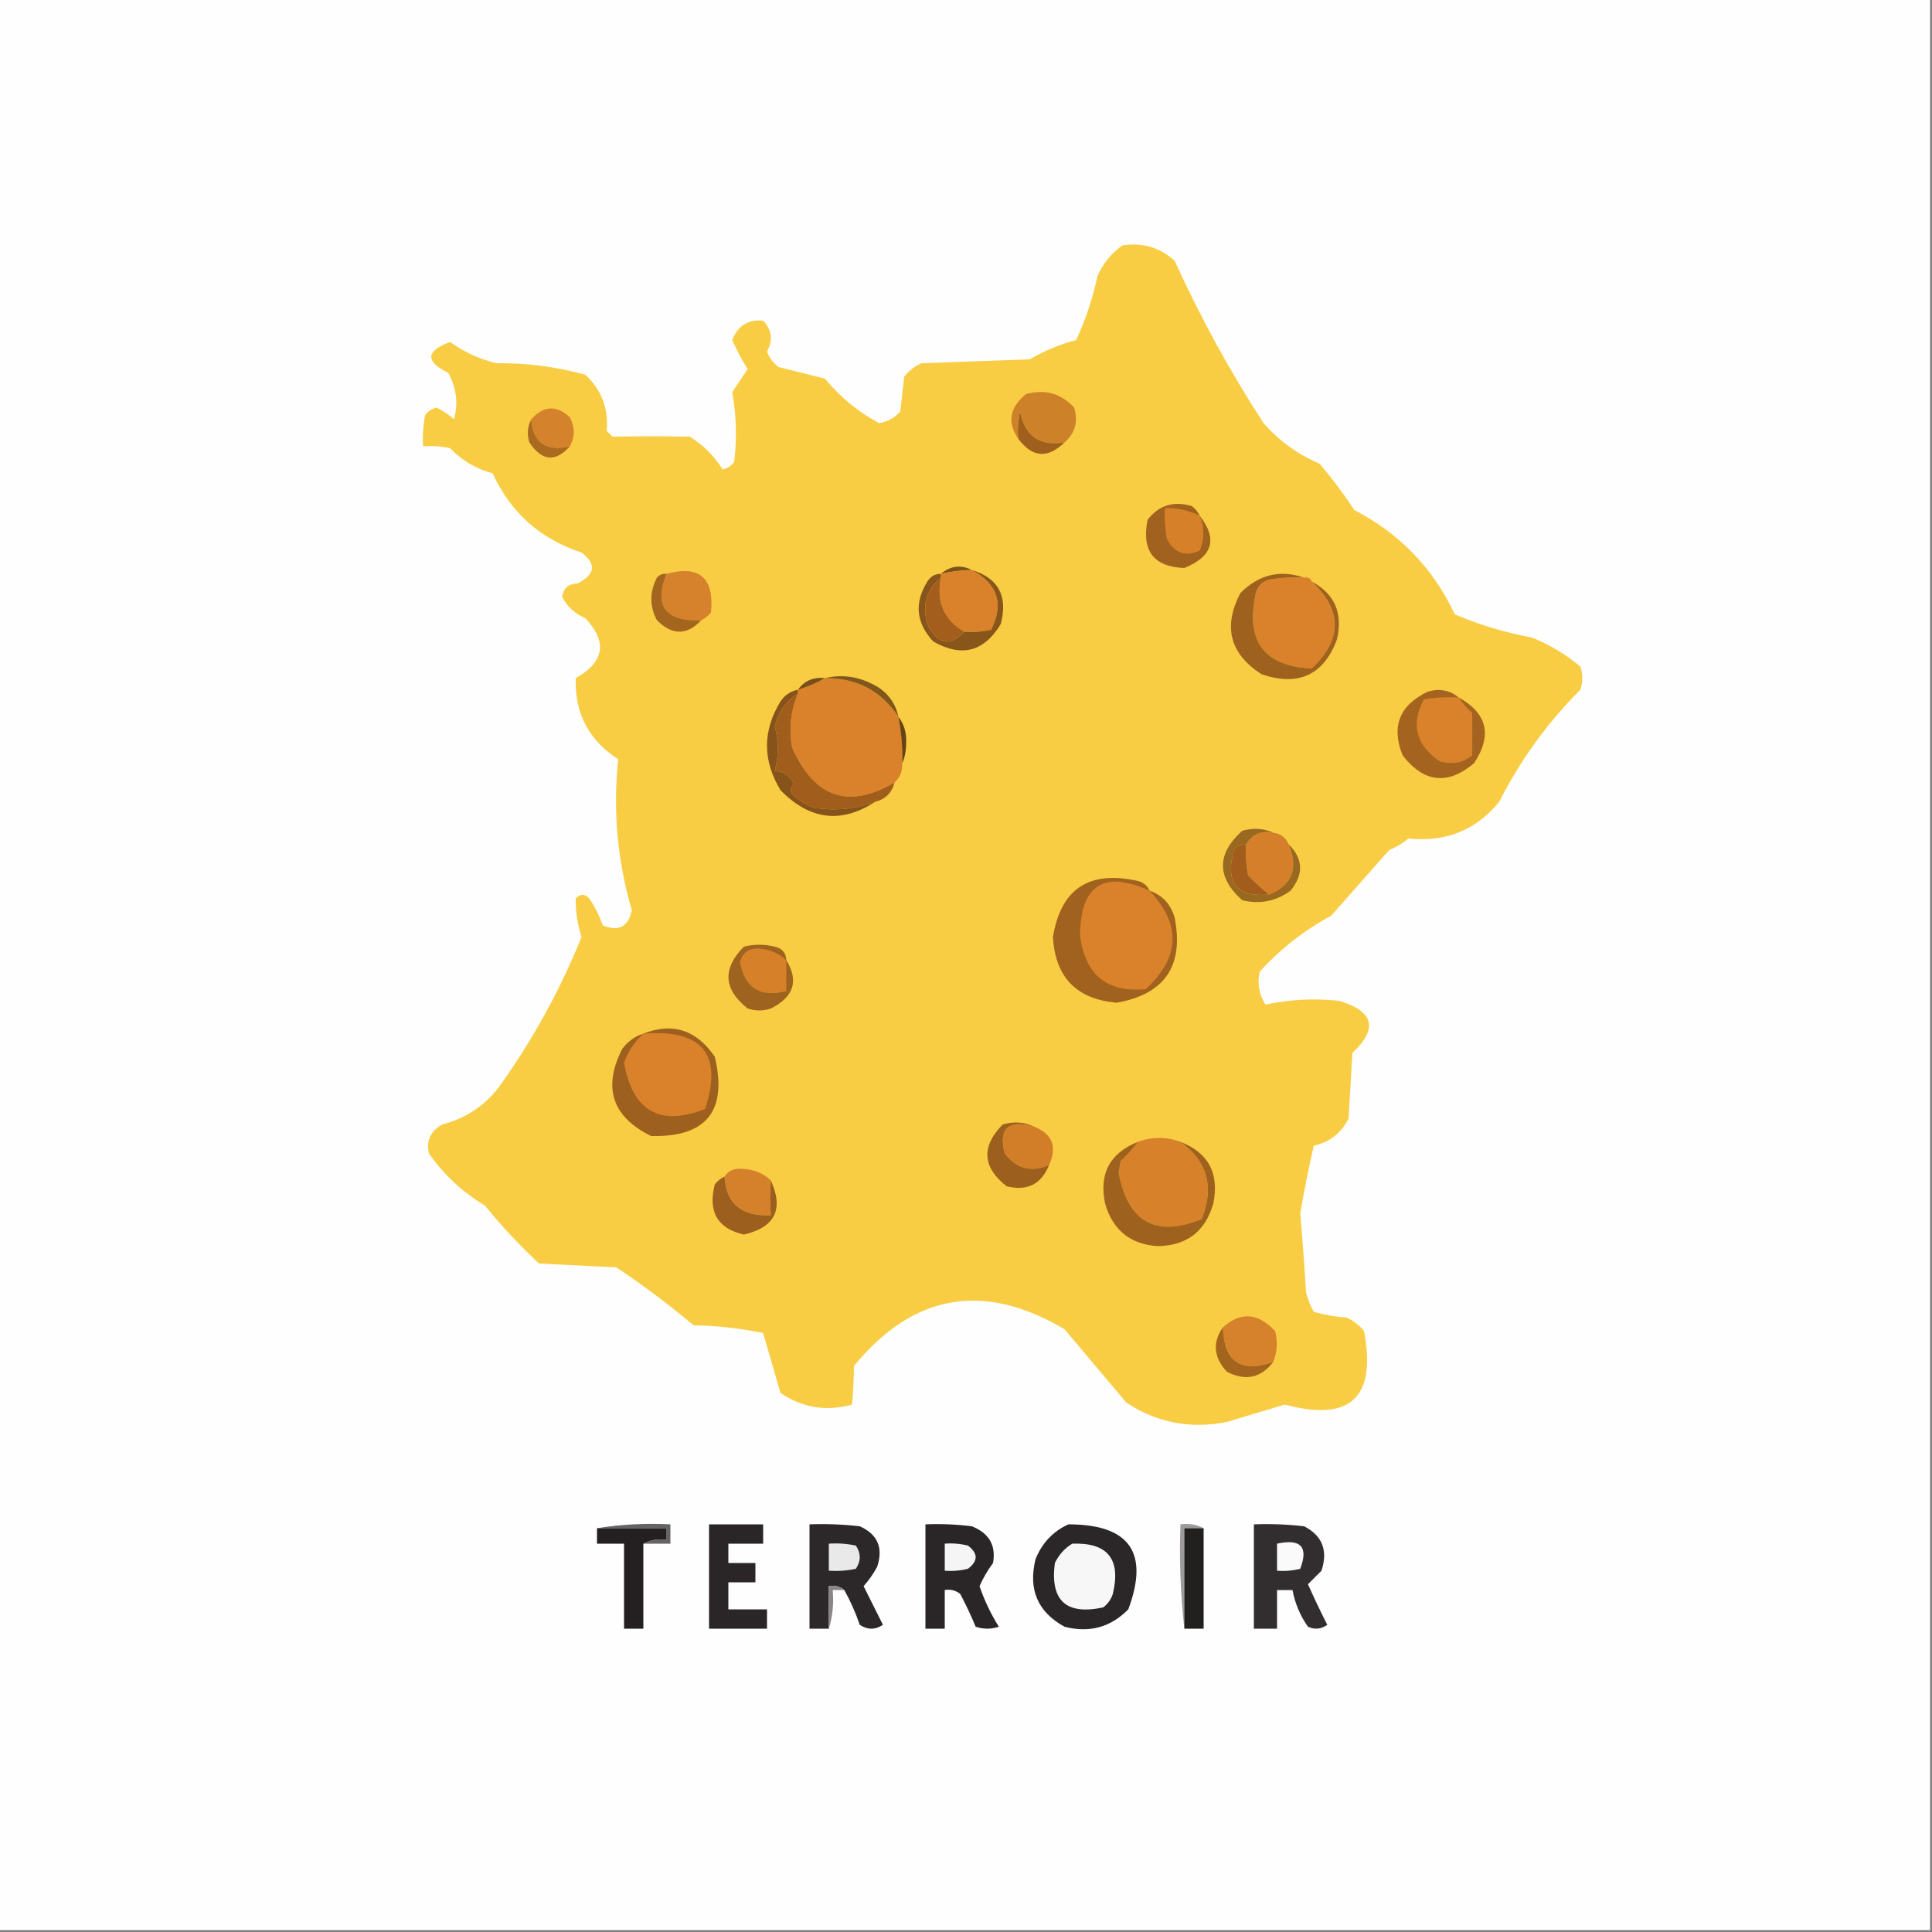<?xml version="1.0" encoding="UTF-8"?>
<!DOCTYPE svg PUBLIC "-//W3C//DTD SVG 1.1//EN" "http://www.w3.org/Graphics/SVG/1.1/DTD/svg11.dtd">
<svg xmlns="http://www.w3.org/2000/svg" version="1.1" width="500px" height="500px" style="shape-rendering:geometricPrecision; text-rendering:geometricPrecision; image-rendering:optimizeQuality; fill-rule:evenodd; clip-rule:evenodd" xmlns:xlink="http://www.w3.org/1999/xlink">
<rect width="100%" height="100%" fill="#808080" stroke="none"/>
<g><path style="opacity:1" fill="#fefefe" d="M -0.5,-0.5 C 166.167,-0.5 332.833,-0.5 499.5,-0.5C 499.5,166.167 499.5,332.833 499.5,499.5C 332.833,499.5 166.167,499.5 -0.5,499.5C -0.5,332.833 -0.5,166.167 -0.5,-0.5 Z"/></g>
<g><path style="opacity:1" fill="#f8cd43" d="M 290.5,63.5 C 295.677,62.703 300.177,64.036 304,67.5C 310.636,82.109 318.303,96.109 327,109.5C 331.037,114.102 335.871,117.602 341.5,120C 344.743,123.821 347.743,127.821 350.5,132C 362.256,138.088 370.923,147.088 376.5,159C 382.913,161.731 389.579,163.731 396.5,165C 401.081,166.871 405.248,169.371 409,172.5C 409.667,174.5 409.667,176.5 409,178.5C 400.452,187.048 393.452,196.715 388,207.5C 381.979,214.856 374.146,218.023 364.5,217C 362.999,218.252 361.332,219.252 359.5,220C 354.5,225.667 349.5,231.333 344.5,237C 337.517,240.747 331.351,245.581 326,251.5C 325.34,254.534 325.84,257.367 327.5,260C 333.693,258.654 340.026,258.321 346.5,259C 355.565,261.681 356.732,266.181 350,272.5C 349.667,278.167 349.333,283.833 349,289.5C 347.113,293.244 344.113,295.577 340,296.5C 338.685,302.3 337.518,308.133 336.5,314C 337.088,320.827 337.588,327.66 338,334.5C 338.471,336.246 339.138,337.913 340,339.5C 342.74,340.282 345.574,340.782 348.5,341C 350.286,341.785 351.786,342.951 353,344.5C 356.285,361.715 349.451,368.048 332.5,363.5C 327.528,364.98 322.528,366.48 317.5,368C 308.067,369.879 299.4,368.212 291.5,363C 286.167,356.667 280.833,350.333 275.5,344C 254.553,331.615 236.387,334.782 221,353.5C 220.975,356.917 220.808,360.25 220.5,363.5C 213.873,365.354 207.706,364.354 202,360.5C 200.5,355.292 199,350.126 197.5,345C 191.61,343.755 185.61,343.088 179.5,343C 173.116,337.615 166.45,332.615 159.5,328C 152.833,327.667 146.167,327.333 139.5,327C 134.523,322.354 129.856,317.354 125.5,312C 119.658,308.489 114.825,303.989 111,298.5C 110.254,295.211 111.42,292.711 114.5,291C 120.412,289.462 125.245,286.295 129,281.5C 137.742,269.347 144.909,256.347 150.5,242.5C 149.446,239.199 148.946,235.865 149,232.5C 150.183,231.269 151.349,231.269 152.5,232.5C 153.948,234.667 155.115,237 156,239.5C 160.162,241.17 162.662,239.837 163.5,235.5C 159.761,222.731 158.595,209.731 160,196.5C 152.37,191.573 148.703,184.573 149,175.5C 156.441,171.307 157.274,166.14 151.5,160C 148.761,158.826 146.761,156.993 145.5,154.5C 145.781,152.222 147.115,151.055 149.5,151C 154.067,148.618 154.4,145.951 150.5,143C 139.825,139.49 132.159,132.656 127.5,122.5C 123.206,121.355 119.539,119.188 116.5,116C 114.19,115.503 111.857,115.337 109.5,115.5C 109.336,112.813 109.503,110.146 110,107.5C 110.739,106.426 111.739,105.759 113,105.5C 114.626,106.289 116.126,107.289 117.5,108.5C 118.634,104.363 118.134,100.363 116,96.5C 109.993,93.501 110.16,90.835 116.5,88.5C 120.085,91.124 124.085,92.957 128.5,94C 136.343,93.91 144.009,94.91 151.5,97C 155.683,100.901 157.517,105.735 157,111.5C 157.5,112 158,112.5 158.5,113C 165.161,112.88 171.827,112.88 178.5,113C 182.092,115.259 184.926,118.092 187,121.5C 188.261,121.241 189.261,120.574 190,119.5C 190.748,113.468 190.581,107.468 189.5,101.5C 190.833,99.5 192.167,97.5 193.5,95.5C 191.988,93.139 190.654,90.639 189.5,88C 190.958,84.276 193.625,82.609 197.5,83C 199.769,85.362 200.102,88.029 198.5,91C 199.101,92.605 200.101,93.938 201.5,95C 205.5,96 209.5,97 213.5,98C 217.466,102.81 222.133,106.644 227.5,109.5C 229.697,109.152 231.53,108.152 233,106.5C 233.333,103.5 233.667,100.5 234,97.5C 235.214,95.951 236.714,94.784 238.5,94C 247.833,93.667 257.167,93.333 266.5,93C 270.281,90.775 274.281,89.109 278.5,88C 280.952,82.786 282.786,77.286 284,71.5C 285.479,68.172 287.645,65.506 290.5,63.5 Z"/></g>
<g><path style="opacity:1" fill="#d4822b" d="M 147.5,115.5 C 141.281,116.918 137.947,114.584 137.5,108.5C 140.664,104.945 143.997,104.779 147.5,108C 148.814,110.605 148.814,113.105 147.5,115.5 Z"/></g>
<g><path style="opacity:1" fill="#cd822a" d="M 275.5,114.5 C 269.053,115.549 265.22,112.882 264,106.5C 263.503,108.81 263.337,111.143 263.5,113.5C 260.617,109.295 261.284,105.462 265.5,102C 270.437,100.631 274.604,101.797 278,105.5C 279.07,109.142 278.236,112.142 275.5,114.5 Z"/></g>
<g><path style="opacity:1" fill="#aa6b21" d="M 137.5,108.5 C 137.947,114.584 141.281,116.918 147.5,115.5C 143.729,119.696 140.229,119.363 137,114.5C 136.322,112.402 136.489,110.402 137.5,108.5 Z"/></g>
<g><path style="opacity:1" fill="#a0601d" d="M 275.5,114.5 C 271.113,118.769 267.113,118.435 263.5,113.5C 263.337,111.143 263.503,108.81 264,106.5C 265.22,112.882 269.053,115.549 275.5,114.5 Z"/></g>
<g><path style="opacity:1" fill="#a0621e" d="M 310.5,133.5 C 315.185,139.521 313.851,144.021 306.5,147C 298.542,146.69 295.375,142.523 297,134.5C 299.955,130.723 303.788,129.557 308.5,131C 309.381,131.708 310.047,132.542 310.5,133.5 Z"/></g>
<g><path style="opacity:1" fill="#d7802a" d="M 310.5,133.5 C 311.724,136.505 311.724,139.505 310.5,142.5C 306.805,144.186 303.971,143.186 302,139.5C 301.503,136.854 301.336,134.187 301.5,131.5C 304.692,131.405 307.692,132.071 310.5,133.5 Z"/></g>
<g><path style="opacity:1" fill="#7b531a" d="M 251.5,147.5 C 248.794,147.575 246.127,147.908 243.5,148.5C 245.993,146.416 248.66,146.083 251.5,147.5 Z"/></g>
<g><path style="opacity:1" fill="#d9822b" d="M 251.5,147.5 C 258.221,151.096 259.888,156.262 256.5,163C 254.19,163.497 251.857,163.663 249.5,163.5C 244.268,160.357 242.268,155.69 243.5,149.5C 243.5,149.167 243.5,148.833 243.5,148.5C 246.127,147.908 248.794,147.575 251.5,147.5 Z"/></g>
<g><path style="opacity:1" fill="#d6812b" d="M 181.5,160.5 C 172.197,160.89 169.197,156.89 172.5,148.5C 181.025,146.183 184.859,149.517 184,158.5C 183.292,159.381 182.458,160.047 181.5,160.5 Z"/></g>
<g><path style="opacity:1" fill="#d9812b" d="M 337.5,149.5 C 338.492,149.328 339.158,149.662 339.5,150.5C 347.421,157.962 347.421,165.462 339.5,173C 327.105,172.435 322.271,165.935 325,153.5C 325.5,151.667 326.667,150.5 328.5,150C 331.482,149.502 334.482,149.335 337.5,149.5 Z"/></g>
<g><path style="opacity:1" fill="#9e611e" d="M 337.5,149.5 C 334.482,149.335 331.482,149.502 328.5,150C 326.667,150.5 325.5,151.667 325,153.5C 322.271,165.935 327.105,172.435 339.5,173C 347.421,165.462 347.421,157.962 339.5,150.5C 345.431,153.708 347.597,158.708 346,165.5C 342.548,174.719 336.048,177.719 326.5,174.5C 318.294,169.229 316.461,162.229 321,153.5C 325.766,148.686 331.266,147.352 337.5,149.5 Z"/></g>
<g><path style="opacity:1" fill="#a4651f" d="M 172.5,148.5 C 169.197,156.89 172.197,160.89 181.5,160.5C 177.787,164.473 173.953,164.473 170,160.5C 168.101,156.864 168.101,153.197 170,149.5C 170.671,148.748 171.504,148.414 172.5,148.5 Z"/></g>
<g><path style="opacity:1" fill="#88551b" d="M 251.5,147.5 C 258.398,149.62 260.898,154.287 259,161.5C 254.672,168.696 248.838,170.196 241.5,166C 237.067,161.183 236.567,156.016 240,150.5C 240.816,149.177 241.983,148.511 243.5,148.5C 243.5,148.833 243.5,149.167 243.5,149.5C 239.76,152.599 238.593,156.599 240,161.5C 242.638,166.802 245.805,167.469 249.5,163.5C 251.857,163.663 254.19,163.497 256.5,163C 259.888,156.262 258.221,151.096 251.5,147.5 Z"/></g>
<g><path style="opacity:1" fill="#a35d1c" d="M 243.5,149.5 C 242.268,155.69 244.268,160.357 249.5,163.5C 245.805,167.469 242.638,166.802 240,161.5C 238.593,156.599 239.76,152.599 243.5,149.5 Z"/></g>
<g><path style="opacity:1" fill="#d9812b" d="M 213.5,175.5 C 221.72,175.442 228.054,178.775 232.5,185.5C 233.272,189.452 233.605,193.452 233.5,197.5C 233.598,199.553 232.931,201.22 231.5,202.5C 219.606,209.48 210.773,206.48 205,193.5C 204.118,188.647 204.618,183.981 206.5,179.5C 206.5,179.167 206.5,178.833 206.5,178.5C 209.018,177.736 211.351,176.736 213.5,175.5 Z"/></g>
<g><path style="opacity:1" fill="#7f571c" d="M 213.5,175.5 C 218.316,174.357 222.983,175.19 227.5,178C 230.2,179.857 231.866,182.357 232.5,185.5C 228.054,178.775 221.72,175.442 213.5,175.5 Z"/></g>
<g><path style="opacity:1" fill="#774f19" d="M 213.5,175.5 C 211.351,176.736 209.018,177.736 206.5,178.5C 208.176,176.166 210.509,175.166 213.5,175.5 Z"/></g>
<g><path style="opacity:1" fill="#a15d1c" d="M 206.5,179.5 C 204.618,183.981 204.118,188.647 205,193.5C 210.773,206.48 219.606,209.48 231.5,202.5C 230.833,205.167 229.167,206.833 226.5,207.5C 221.348,209.43 216.014,209.93 210.5,209C 208.413,208.208 206.579,207.041 205,205.5C 204.383,204.551 204.549,203.718 205.5,203C 204.491,200.828 202.824,199.662 200.5,199.5C 201.561,195.649 201.561,191.815 200.5,188C 201.411,184.326 203.411,181.493 206.5,179.5 Z"/></g>
<g><path style="opacity:1" fill="#86531a" d="M 206.5,178.5 C 206.5,178.833 206.5,179.167 206.5,179.5C 203.411,181.493 201.411,184.326 200.5,188C 201.561,191.815 201.561,195.649 200.5,199.5C 202.824,199.662 204.491,200.828 205.5,203C 204.549,203.718 204.383,204.551 205,205.5C 206.579,207.041 208.413,208.208 210.5,209C 216.014,209.93 221.348,209.43 226.5,207.5C 217.715,213.238 209.548,212.238 202,204.5C 197.333,196.833 197.333,189.167 202,181.5C 203.129,179.859 204.629,178.859 206.5,178.5 Z"/></g>
<g><path style="opacity:1" fill="#664416" d="M 232.5,185.5 C 234.017,187.462 234.684,189.795 234.5,192.5C 234.493,194.369 234.16,196.036 233.5,197.5C 233.605,193.452 233.272,189.452 232.5,185.5 Z"/></g>
<g><path style="opacity:1" fill="#a4641f" d="M 377.5,180.5 C 384.925,184.609 386.258,190.276 381.5,197.5C 374.699,203.268 368.532,202.601 363,195.5C 359.988,188.017 362.154,182.517 369.5,179C 372.538,178.115 375.205,178.615 377.5,180.5 Z"/></g>
<g><path style="opacity:1" fill="#d9812b" d="M 377.5,180.5 C 378.458,181.962 379.624,183.295 381,184.5C 381.06,188.321 381.06,191.987 381,195.5C 378.53,197.487 375.697,197.987 372.5,197C 366.393,192.716 365.06,187.383 368.5,181C 371.482,180.502 374.482,180.335 377.5,180.5 Z"/></g>
<g><path style="opacity:1" fill="#d57f2a" d="M 329.5,215.5 C 331.404,215.738 332.738,216.738 333.5,218.5C 336.077,224.732 334.41,229.066 328.5,231.5C 326.563,230.069 324.73,228.402 323,226.5C 322.503,223.854 322.336,221.187 322.5,218.5C 324.036,215.908 326.369,214.908 329.5,215.5 Z"/></g>
<g><path style="opacity:1" fill="#996821" d="M 329.5,215.5 C 326.369,214.908 324.036,215.908 322.5,218.5C 321.417,218.539 320.417,218.873 319.5,219.5C 316.857,228.309 319.857,232.309 328.5,231.5C 334.41,229.066 336.077,224.732 333.5,218.5C 337.282,222.245 337.449,226.245 334,230.5C 330.276,233.24 326.109,234.074 321.5,233C 314.833,227 314.833,221 321.5,215C 324.367,214.199 327.034,214.366 329.5,215.5 Z"/></g>
<g><path style="opacity:1" fill="#a25d1c" d="M 322.5,218.5 C 322.336,221.187 322.503,223.854 323,226.5C 324.73,228.402 326.563,230.069 328.5,231.5C 319.857,232.309 316.857,228.309 319.5,219.5C 320.417,218.873 321.417,218.539 322.5,218.5 Z"/></g>
<g><path style="opacity:1" fill="#9e631f" d="M 203.5,248.5 C 206.778,253.844 205.444,258.01 199.5,261C 197.5,261.667 195.5,261.667 193.5,261C 187.222,256.05 186.889,250.717 192.5,245C 195.167,244.333 197.833,244.333 200.5,245C 202.426,245.422 203.426,246.589 203.5,248.5 Z"/></g>
<g><path style="opacity:1" fill="#d7802a" d="M 203.5,248.5 C 203.5,251.167 203.5,253.833 203.5,256.5C 196.758,258.243 192.758,255.743 191.5,249C 192.197,246.472 193.864,245.306 196.5,245.5C 199.218,245.695 201.551,246.695 203.5,248.5 Z"/></g>
<g><path style="opacity:1" fill="#a0621e" d="M 297.5,230.5 C 300.822,231.658 302.988,233.992 304,237.5C 306.437,249.97 301.437,257.304 289,259.5C 278.598,258.597 273.098,252.931 272.5,242.5C 274.55,229.983 281.883,225.15 294.5,228C 295.942,228.377 296.942,229.21 297.5,230.5 Z"/></g>
<g><path style="opacity:1" fill="#d9812b" d="M 297.5,230.5 C 305.765,239.298 305.432,247.798 296.5,256C 286.406,256.919 280.74,252.252 279.5,242C 279.661,229.004 285.661,225.171 297.5,230.5 Z"/></g>
<g><path style="opacity:1" fill="#9e601e" d="M 166.5,267.5 C 174.077,264.524 180.244,266.524 185,273.5C 188.316,287.512 182.816,294.346 168.5,294C 158.439,289.04 155.939,281.54 161,271.5C 162.451,269.536 164.284,268.203 166.5,267.5 Z"/></g>
<g><path style="opacity:1" fill="#d9812b" d="M 166.5,267.5 C 181.783,266.316 187.116,272.816 182.5,287C 170.724,291.608 163.724,287.608 161.5,275C 162.546,272.114 164.213,269.614 166.5,267.5 Z"/></g>
<g><path style="opacity:1" fill="#d27e29" d="M 267.5,291.5 C 272.347,293.431 273.68,296.764 271.5,301.5C 266.874,303.483 263.04,302.483 260,298.5C 258.393,292.082 260.893,289.749 267.5,291.5 Z"/></g>
<g><path style="opacity:1" fill="#9c5f1d" d="M 267.5,291.5 C 260.893,289.749 258.393,292.082 260,298.5C 263.04,302.483 266.874,303.483 271.5,301.5C 269.517,306.492 265.85,308.325 260.5,307C 254.222,302.05 253.889,296.717 259.5,291C 262.367,290.199 265.034,290.366 267.5,291.5 Z"/></g>
<g><path style="opacity:1" fill="#d8812b" d="M 305.5,295.5 C 312.474,300.551 314.308,307.218 311,315.5C 299.109,320.3 291.942,316.3 289.5,303.5C 289.667,302.5 289.833,301.5 290,300.5C 291.707,298.963 293.207,297.296 294.5,295.5C 298.167,294.167 301.833,294.167 305.5,295.5 Z"/></g>
<g><path style="opacity:1" fill="#d5802a" d="M 199.5,305.5 C 199.238,308.252 199.238,311.252 199.5,314.5C 191.902,314.873 187.902,311.54 187.5,304.5C 188.492,302.974 189.992,302.307 192,302.5C 194.956,302.568 197.456,303.568 199.5,305.5 Z"/></g>
<g><path style="opacity:1" fill="#9f621e" d="M 294.5,295.5 C 293.207,297.296 291.707,298.963 290,300.5C 289.833,301.5 289.667,302.5 289.5,303.5C 291.942,316.3 299.109,320.3 311,315.5C 314.308,307.218 312.474,300.551 305.5,295.5C 312.76,298.347 315.593,303.68 314,311.5C 311.916,318.746 307.083,322.413 299.5,322.5C 292.485,321.99 287.985,318.324 286,311.5C 284.369,303.76 287.203,298.427 294.5,295.5 Z"/></g>
<g><path style="opacity:1" fill="#9c5f1d" d="M 187.5,304.5 C 187.902,311.54 191.902,314.873 199.5,314.5C 199.238,311.252 199.238,308.252 199.5,305.5C 202.892,312.978 200.559,317.645 192.5,319.5C 185.664,317.918 183.164,313.585 185,306.5C 185.708,305.619 186.542,304.953 187.5,304.5 Z"/></g>
<g><path style="opacity:1" fill="#d6812b" d="M 329.5,352.5 C 321.069,355.401 316.735,352.401 316.5,343.5C 321.099,339.407 325.599,339.74 330,344.5C 330.722,347.261 330.555,349.927 329.5,352.5 Z"/></g>
<g><path style="opacity:1" fill="#a3641e" d="M 316.5,343.5 C 316.735,352.401 321.069,355.401 329.5,352.5C 326.287,356.65 322.287,357.483 317.5,355C 314.075,351.251 313.741,347.418 316.5,343.5 Z"/></g>
<g><path style="opacity:1" fill="#666364" d="M 154.5,395.5 C 160.645,394.51 166.978,394.177 173.5,394.5C 173.5,396.167 173.5,397.833 173.5,399.5C 171.167,399.5 168.833,399.5 166.5,399.5C 168.265,398.539 170.265,398.205 172.5,398.5C 172.5,397.5 172.5,396.5 172.5,395.5C 166.5,395.5 160.5,395.5 154.5,395.5 Z"/></g>
<g><path style="opacity:1" fill="#2c2829" d="M 218.5,411.5 C 217.432,410.566 216.099,410.232 214.5,410.5C 214.5,414.167 214.5,417.833 214.5,421.5C 212.833,421.5 211.167,421.5 209.5,421.5C 209.5,412.5 209.5,403.5 209.5,394.5C 213.846,394.334 218.179,394.501 222.5,395C 227.143,397.072 228.643,400.572 227,405.5C 226.028,407.305 224.861,408.972 223.5,410.5C 225.167,413.833 226.833,417.167 228.5,420.5C 226.5,421.833 224.5,421.833 222.5,420.5C 221.427,417.356 220.093,414.356 218.5,411.5 Z"/></g>
<g><path style="opacity:1" fill="#2a2627" d="M 239.5,394.5 C 243.514,394.334 247.514,394.501 251.5,395C 255.973,396.774 257.806,399.94 257,404.5C 255.596,406.394 254.43,408.394 253.5,410.5C 254.763,414.192 256.43,417.692 258.5,421C 256.5,421.667 254.5,421.667 252.5,421C 251.311,418.122 249.978,415.288 248.5,412.5C 247.311,411.571 245.978,411.238 244.5,411.5C 244.5,414.833 244.5,418.167 244.5,421.5C 242.833,421.5 241.167,421.5 239.5,421.5C 239.5,412.5 239.5,403.5 239.5,394.5 Z"/></g>
<g><path style="opacity:1" fill="#2b2728" d="M 276.5,394.5 C 292.321,394.497 297.487,401.831 292,416.5C 287.426,421.15 281.926,422.65 275.5,421C 268.558,417.2 266.058,411.367 268,403.5C 269.688,399.315 272.521,396.315 276.5,394.5 Z"/></g>
<g><path style="opacity:1" fill="#322e2f" d="M 324.5,394.5 C 328.846,394.334 333.179,394.501 337.5,395C 342.224,397.435 343.724,401.269 342,406.5C 340.833,407.667 339.667,408.833 338.5,410C 340.067,413.525 341.733,417.025 343.5,420.5C 341.926,421.631 340.259,421.798 338.5,421C 336.467,418.104 335.134,414.937 334.5,411.5C 333.167,411.5 331.833,411.5 330.5,411.5C 330.5,414.833 330.5,418.167 330.5,421.5C 328.5,421.5 326.5,421.5 324.5,421.5C 324.5,412.5 324.5,403.5 324.5,394.5 Z"/></g>
<g><path style="opacity:1" fill="#242021" d="M 154.5,395.5 C 160.5,395.5 166.5,395.5 172.5,395.5C 172.5,396.5 172.5,397.5 172.5,398.5C 170.265,398.205 168.265,398.539 166.5,399.5C 166.5,406.833 166.5,414.167 166.5,421.5C 164.833,421.5 163.167,421.5 161.5,421.5C 161.5,414.167 161.5,406.833 161.5,399.5C 159.167,399.5 156.833,399.5 154.5,399.5C 154.5,398.167 154.5,396.833 154.5,395.5 Z"/></g>
<g><path style="opacity:1" fill="#2a2627" d="M 183.5,394.5 C 188.167,394.5 192.833,394.5 197.5,394.5C 197.5,396.167 197.5,397.833 197.5,399.5C 194.5,399.5 191.5,399.5 188.5,399.5C 188.5,401.167 188.5,402.833 188.5,404.5C 190.833,404.5 193.167,404.5 195.5,404.5C 195.5,406.167 195.5,407.833 195.5,409.5C 193.167,409.5 190.833,409.5 188.5,409.5C 188.5,411.833 188.5,414.167 188.5,416.5C 191.833,416.5 195.167,416.5 198.5,416.5C 198.5,418.167 198.5,419.833 198.5,421.5C 193.5,421.5 188.5,421.5 183.5,421.5C 183.5,412.5 183.5,403.5 183.5,394.5 Z"/></g>
<g><path style="opacity:1" fill="#9c9a9a" d="M 311.5,395.5 C 309.833,395.5 308.167,395.5 306.5,395.5C 306.5,404.167 306.5,412.833 306.5,421.5C 305.507,412.682 305.173,403.682 305.5,394.5C 307.735,394.205 309.735,394.539 311.5,395.5 Z"/></g>
<g><path style="opacity:1" fill="#221f1f" d="M 311.5,395.5 C 311.5,404.167 311.5,412.833 311.5,421.5C 309.833,421.5 308.167,421.5 306.5,421.5C 306.5,412.833 306.5,404.167 306.5,395.5C 308.167,395.5 309.833,395.5 311.5,395.5 Z"/></g>
<g><path style="opacity:1" fill="#e9e9e9" d="M 214.5,399.5 C 216.857,399.337 219.19,399.503 221.5,400C 222.833,402 222.833,404 221.5,406C 219.19,406.497 216.857,406.663 214.5,406.5C 214.5,404.167 214.5,401.833 214.5,399.5 Z"/></g>
<g><path style="opacity:1" fill="#f5f5f5" d="M 244.5,399.5 C 246.527,399.338 248.527,399.505 250.5,400C 253.167,402 253.167,404 250.5,406C 248.527,406.495 246.527,406.662 244.5,406.5C 244.5,404.167 244.5,401.833 244.5,399.5 Z"/></g>
<g><path style="opacity:1" fill="#f7f7f7" d="M 277.5,399.5 C 286.649,399.156 290.149,403.489 288,412.5C 287.535,413.931 286.701,415.097 285.5,416C 275.889,418.055 271.722,414.221 273,404.5C 274.059,402.341 275.559,400.674 277.5,399.5 Z"/></g>
<g><path style="opacity:1" fill="#fafafa" d="M 330.5,399.5 C 336.662,398.156 338.662,400.322 336.5,406C 334.527,406.495 332.527,406.662 330.5,406.5C 330.5,404.167 330.5,401.833 330.5,399.5 Z"/></g>
<g><path style="opacity:1" fill="#888686" d="M 218.5,411.5 C 217.5,411.5 216.5,411.5 215.5,411.5C 215.813,415.042 215.479,418.375 214.5,421.5C 214.5,417.833 214.5,414.167 214.5,410.5C 216.099,410.232 217.432,410.566 218.5,411.5 Z"/></g>
</svg>
